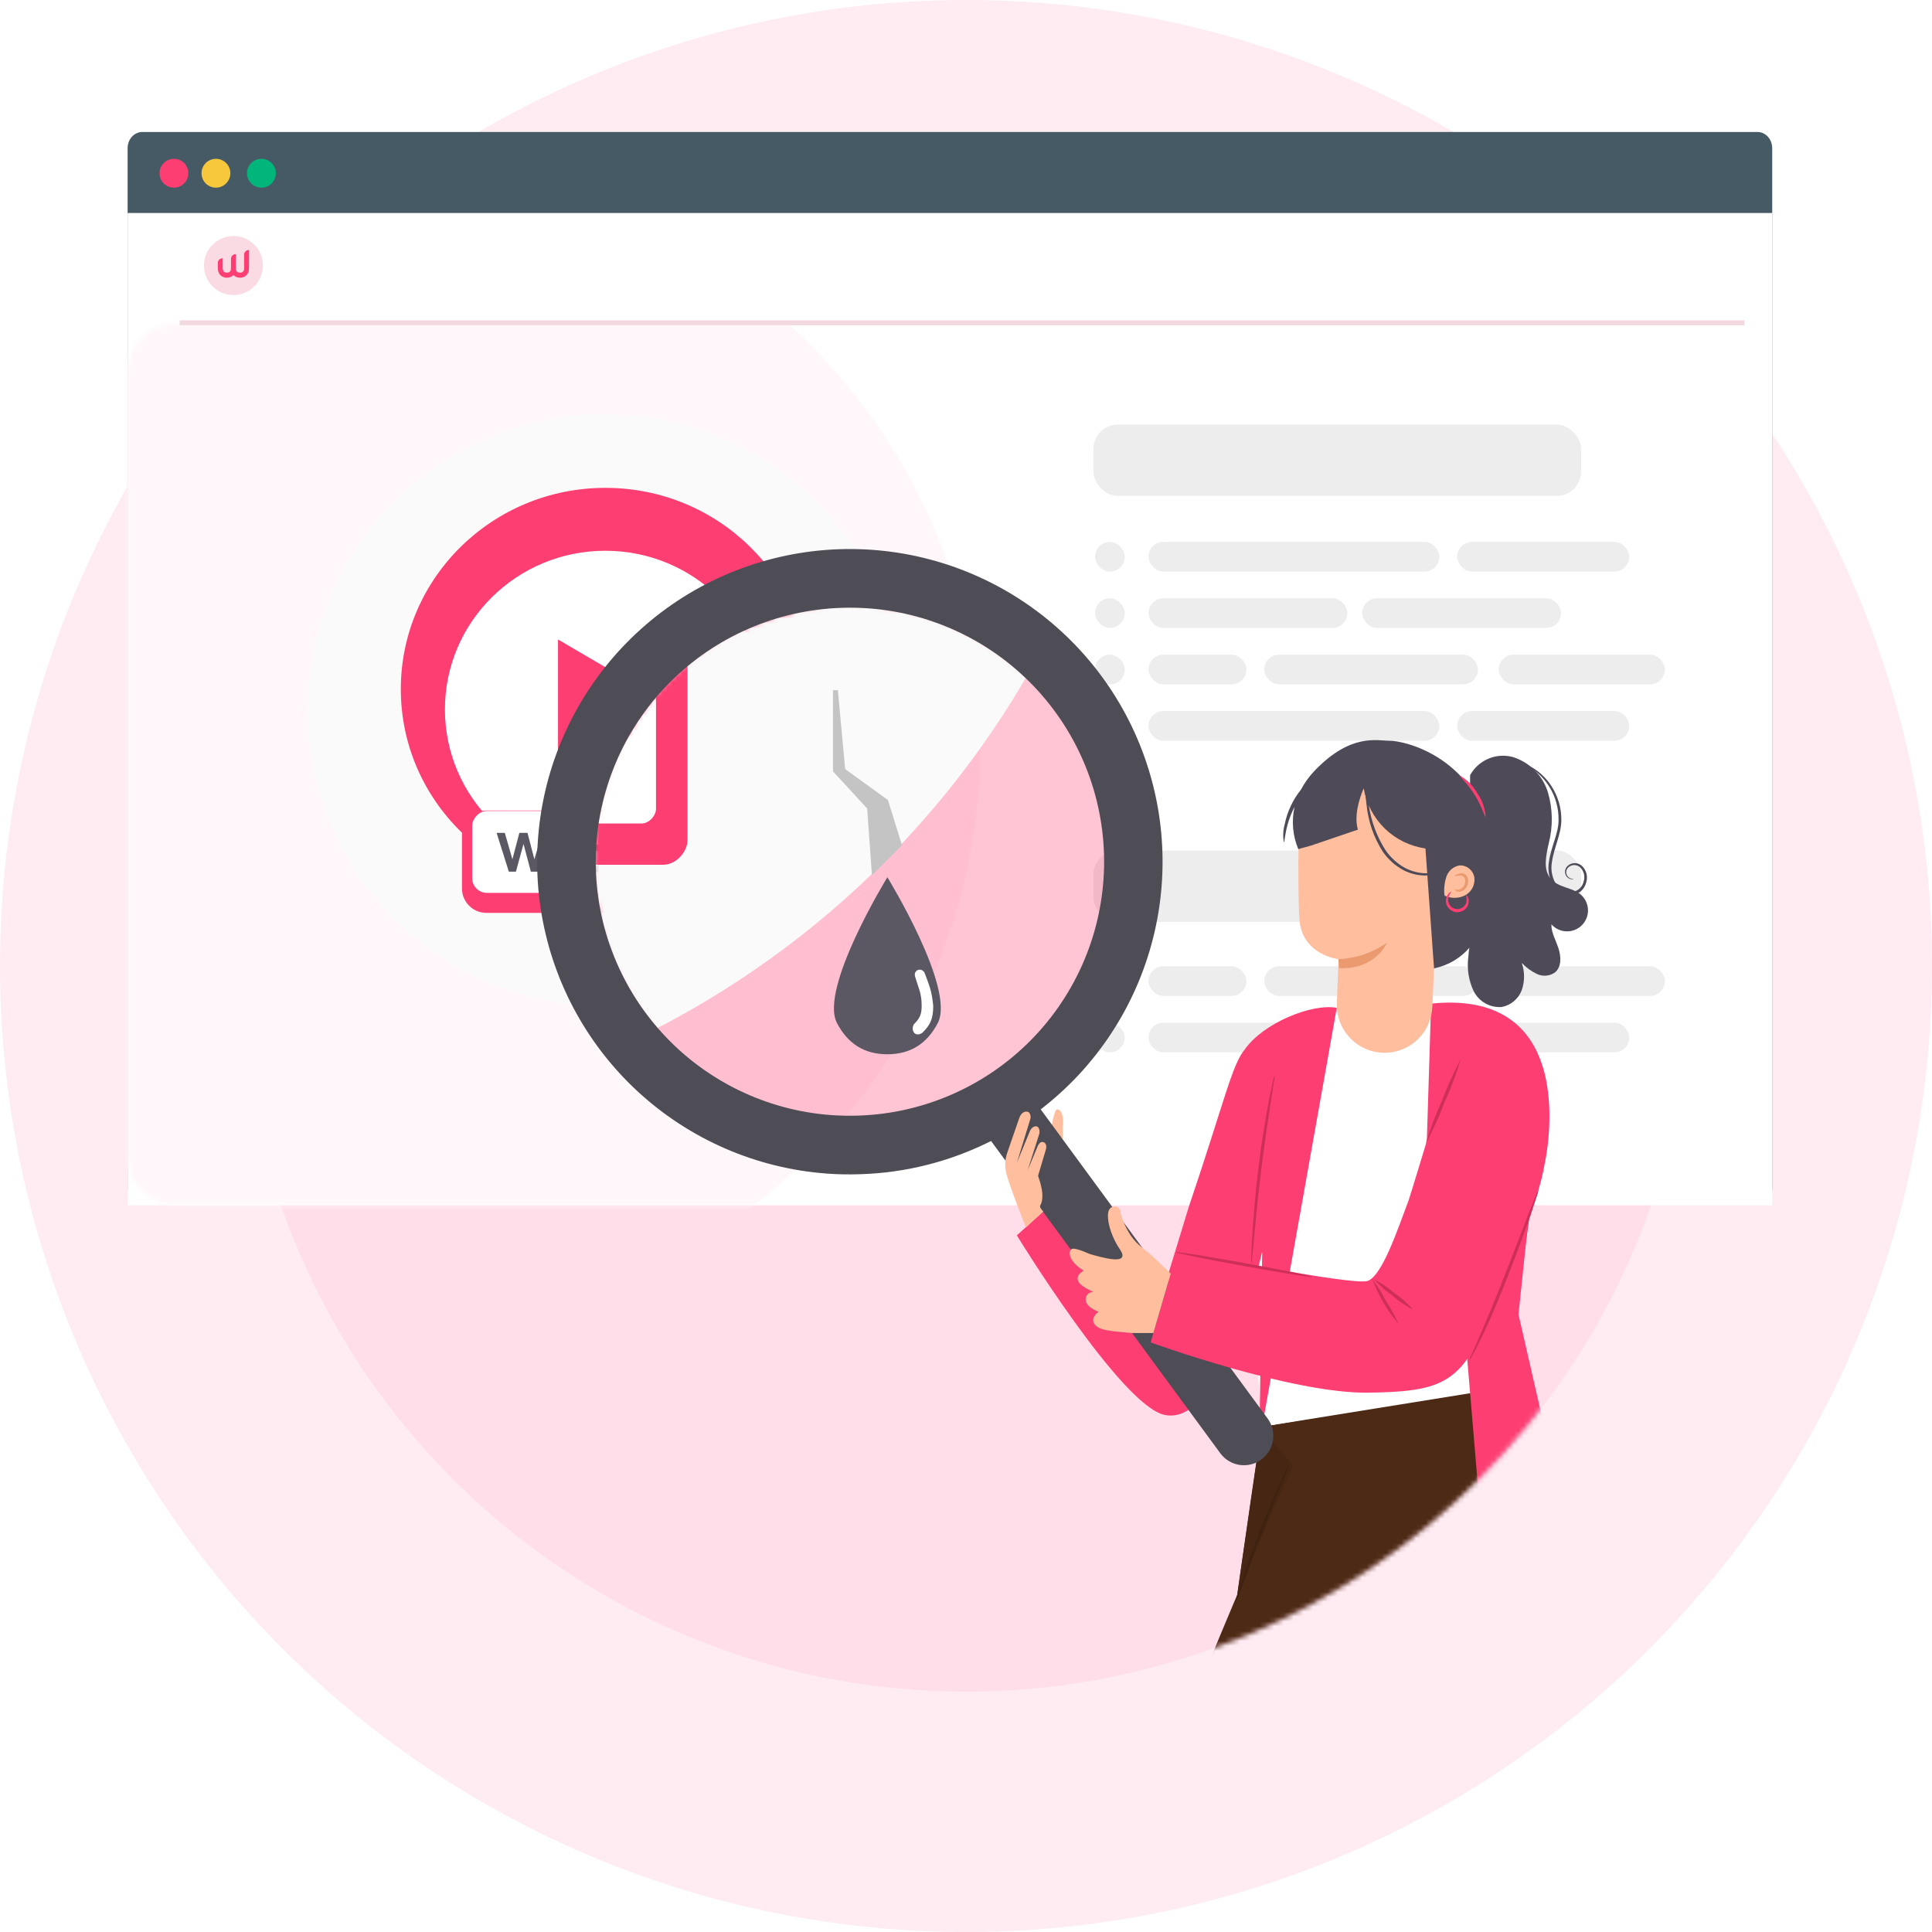 <svg width="395" height="395" viewBox="0 0 395 395" fill="none" xmlns="http://www.w3.org/2000/svg">
<circle r="197.5" transform="matrix(-1 0 0 1 197.5 197.5)" fill="#FFEBF2"/>
<circle r="148.353" transform="matrix(-1 0 0 1 197.5 197.5)" fill="#FFDDE9"/>
<g filter="url(#filter0_d)">
<path d="M359.316 22.982H29.107C27.441 22.982 26.091 24.466 26.091 26.297V238.863C26.091 240.694 27.441 242.178 29.107 242.178H359.316C360.982 242.178 362.333 240.694 362.333 238.863V26.297C362.333 24.466 360.982 22.982 359.316 22.982Z" fill="#455A64"/>
<path d="M26.091 39.548H362.333V242.428H26.091V39.548Z" fill="white"/>
<mask id="mask0" mask-type="alpha" maskUnits="userSpaceOnUse" x="26" y="62" width="337" height="181">
<path d="M36.091 62.106H352.095C357.618 62.106 362.095 66.584 362.095 72.106V232.383C362.095 237.905 357.618 242.383 352.095 242.383H36.091C30.568 242.383 26.091 237.905 26.091 232.383V72.106C26.091 66.584 30.568 62.106 36.091 62.106Z" fill="white"/>
</mask>
<g mask="url(#mask0)">
<rect x="223.546" y="82.816" width="99.727" height="14.575" rx="5" fill="#EDEDED"/>
<rect x="223.546" y="169.893" width="99.727" height="14.575" rx="5" fill="#EDEDED"/>
<rect x="223.894" y="118.318" width="6.068" height="6.068" rx="3.034" fill="#EDEDED"/>
<rect x="234.816" y="118.318" width="40.653" height="6.068" rx="3.034" fill="#EDEDED"/>
<rect x="278.502" y="118.318" width="40.653" height="6.068" rx="3.034" fill="#EDEDED"/>
<rect x="223.894" y="129.847" width="6.068" height="6.068" rx="3.034" fill="#EDEDED"/>
<rect x="234.816" y="129.847" width="20.023" height="6.068" rx="3.034" fill="#EDEDED"/>
<rect x="258.479" y="129.847" width="43.687" height="6.068" rx="3.034" fill="#EDEDED"/>
<rect x="306.413" y="129.847" width="33.978" height="6.068" rx="3.034" fill="#EDEDED"/>
<rect x="223.894" y="193.557" width="6.068" height="6.068" rx="3.034" fill="#EDEDED"/>
<rect x="234.816" y="193.556" width="20.023" height="6.068" rx="3.034" fill="#EDEDED"/>
<rect x="258.479" y="193.556" width="43.687" height="6.068" rx="3.034" fill="#EDEDED"/>
<rect x="306.413" y="193.556" width="33.978" height="6.068" rx="3.034" fill="#EDEDED"/>
<rect x="223.546" y="151.858" width="11.507" height="6.137" rx="3.069" fill="#EDEDED"/>
<rect x="234.816" y="106.79" width="59.462" height="6.068" rx="3.034" fill="#EDEDED"/>
<rect x="223.894" y="106.79" width="6.068" height="6.068" rx="3.034" fill="#EDEDED"/>
<rect x="297.919" y="106.79" width="35.192" height="6.068" rx="3.034" fill="#EDEDED"/>
<rect x="234.816" y="141.375" width="59.462" height="6.068" rx="3.034" fill="#EDEDED"/>
<rect x="223.894" y="141.375" width="6.068" height="6.068" rx="3.034" fill="#EDEDED"/>
<rect x="297.919" y="141.375" width="35.192" height="6.068" rx="3.034" fill="#EDEDED"/>
<rect x="234.816" y="205.085" width="59.462" height="6.068" rx="3.034" fill="#EDEDED"/>
<rect x="223.894" y="205.085" width="6.068" height="6.068" rx="3.034" fill="#EDEDED"/>
<rect x="297.919" y="205.085" width="35.192" height="6.068" rx="3.034" fill="#EDEDED"/>
<ellipse rx="127.268" ry="120.843" transform="matrix(-1 0 0 1 73.027 149.332)" fill="#FFF7F9"/>
<g filter="url(#filter1_d)">
<ellipse cx="123.677" cy="137.19" rx="60.772" ry="60.492" fill="#FAFAFA"/>
</g>
<ellipse cx="123.774" cy="136.903" rx="41.825" ry="41.161" fill="#FD3E72"/>
<g filter="url(#filter2_i)">
<ellipse cx="123.756" cy="137.041" rx="32.788" ry="32.439" fill="white"/>
</g>
<g filter="url(#filter3_d)">
<path d="M138.503 137.042L114.087 151.343L114.087 122.741L138.503 137.042Z" fill="#FD3E72"/>
</g>
<g filter="url(#filter4_d)">
<rect width="59.297" height="20.928" rx="5" transform="matrix(-1 0 0 1 153.747 159.714)" fill="#FD3E72"/>
</g>
<rect width="55.111" height="16.743" rx="3" transform="matrix(-1 0 0 1 151.655 161.807)" fill="white"/>
<path d="M110.812 166.282L109.269 171.644H109.248L107.847 166.282H106.185L104.773 171.644H104.751L103.209 166.282H101.536L104.032 174.211H105.482L107.024 168.571H107.04L108.534 174.211H109.989L112.485 166.282H110.812Z" fill="#5B5863"/>
<path d="M117.837 171.437C117.837 170.909 117.722 170.434 117.504 170.015C117.281 169.595 116.965 169.268 116.562 169.028C116.153 168.789 115.684 168.669 115.161 168.669C114.779 168.669 114.42 168.74 114.087 168.876C113.749 169.017 113.466 169.208 113.226 169.453C112.986 169.699 112.801 169.998 112.665 170.347C112.523 170.696 112.458 171.078 112.458 171.481C112.458 172.037 112.578 172.533 112.823 172.963C113.068 173.399 113.406 173.732 113.831 173.961C114.256 174.19 114.73 174.304 115.264 174.304C115.788 174.304 116.245 174.211 116.649 174.026C117.047 173.841 117.368 173.59 117.619 173.274L116.671 172.391C116.327 172.805 115.891 173.012 115.368 173.007C115.019 173.007 114.719 172.909 114.474 172.724C114.229 172.538 114.065 172.288 113.978 171.961H117.799C117.82 171.873 117.837 171.699 117.837 171.437ZM115.21 169.955C115.515 169.955 115.771 170.042 115.973 170.211C116.169 170.38 116.311 170.614 116.387 170.909H113.984C114.065 170.603 114.213 170.364 114.431 170.2C114.649 170.037 114.905 169.955 115.21 169.955Z" fill="#5B5863"/>
<path d="M122.137 168.669C121.45 168.669 120.9 168.908 120.491 169.377H120.464V165.993H119.003V174.211H120.398V173.552H120.426C120.818 174.053 121.374 174.304 122.093 174.304C122.464 174.304 122.813 174.239 123.134 174.102C123.456 173.972 123.734 173.781 123.963 173.541C124.192 173.301 124.377 173.001 124.508 172.653C124.639 172.304 124.704 171.917 124.704 171.503C124.704 171.099 124.639 170.718 124.508 170.364C124.377 170.015 124.197 169.715 123.968 169.464C123.739 169.219 123.467 169.023 123.151 168.881C122.835 168.74 122.497 168.669 122.137 168.669ZM121.826 172.996C121.418 172.996 121.074 172.86 120.802 172.582C120.529 172.309 120.393 171.95 120.393 171.508C120.393 171.072 120.524 170.707 120.796 170.418C121.063 170.129 121.407 169.982 121.826 169.982C122.224 169.982 122.557 170.124 122.824 170.402C123.085 170.685 123.222 171.05 123.222 171.508C123.222 171.95 123.091 172.309 122.829 172.582C122.568 172.86 122.235 172.996 121.826 172.996Z" fill="#5B5863"/>
<path d="M132.116 174.211L130.159 171.334V171.312C130.497 171.203 130.786 171.039 131.026 170.827C131.266 170.62 131.451 170.353 131.582 170.031C131.713 169.71 131.784 169.339 131.784 168.925C131.784 168.538 131.724 168.184 131.615 167.868C131.506 167.551 131.337 167.273 131.119 167.034C130.901 166.794 130.612 166.609 130.252 166.478C129.892 166.347 129.484 166.282 129.02 166.282H126.023V174.211H127.571V171.497H128.481L130.258 174.211H132.116ZM127.571 167.677H128.737C129.184 167.677 129.533 167.786 129.783 168.004C130.034 168.222 130.159 168.522 130.159 168.892C130.159 169.268 130.029 169.568 129.773 169.786C129.511 170.004 129.146 170.113 128.672 170.113H127.571V167.677Z" fill="#5B5863"/>
<path d="M134.759 174.211H136.324V167.688H138.52V166.282H132.574V167.688H134.759V174.211Z" fill="#5B5863"/>
<path d="M142.918 174.293C143.583 174.293 144.183 174.157 144.722 173.884C145.256 173.612 145.709 173.247 146.074 172.789L144.924 171.802C144.678 172.108 144.384 172.353 144.035 172.533C143.687 172.718 143.311 172.805 142.918 172.805C142.449 172.805 142.035 172.702 141.67 172.484C141.305 172.266 141.021 171.966 140.82 171.579C140.618 171.198 140.52 170.761 140.52 170.271C140.52 170.048 140.536 169.835 140.58 169.628C140.618 169.426 140.678 169.241 140.754 169.067C140.831 168.892 140.918 168.734 141.027 168.587C141.136 168.445 141.256 168.314 141.392 168.205C141.528 168.096 141.675 167.998 141.839 167.922C141.997 167.846 142.166 167.786 142.351 167.742C142.531 167.704 142.722 167.682 142.918 167.682C143.311 167.682 143.681 167.78 144.03 167.966C144.379 168.151 144.673 168.396 144.924 168.69L146.074 167.709C145.79 167.366 145.469 167.077 145.109 166.843C144.749 166.614 144.384 166.445 144.024 166.341C143.659 166.243 143.289 166.189 142.918 166.189C142.406 166.189 141.937 166.26 141.501 166.396C141.065 166.538 140.689 166.728 140.373 166.979C140.057 167.23 139.784 167.519 139.555 167.857C139.327 168.195 139.158 168.571 139.049 168.979C138.934 169.388 138.88 169.819 138.88 170.271C138.88 170.783 138.95 171.257 139.092 171.693C139.234 172.129 139.425 172.506 139.675 172.822C139.926 173.138 140.22 173.405 140.558 173.628C140.896 173.857 141.261 174.021 141.665 174.13C142.062 174.239 142.482 174.293 142.918 174.293Z" fill="#5B5863"/>
</g>
<circle r="6.03" transform="matrix(-1 0 0 1 47.727 50.292)" fill="#FADAE3"/>
<path d="M50.919 47.102C50.364 47.102 49.918 47.519 49.918 48.036V50.739C49.918 50.852 49.911 50.965 49.897 51.085C49.883 51.201 49.848 51.308 49.793 51.405C49.737 51.502 49.654 51.582 49.544 51.647C49.433 51.712 49.273 51.744 49.072 51.744C48.871 51.744 48.712 51.712 48.601 51.647C48.49 51.582 48.407 51.502 48.352 51.405C48.296 51.308 48.262 51.201 48.248 51.085C48.234 50.969 48.227 50.852 48.227 50.739V47.952C47.673 47.952 47.226 48.369 47.226 48.886V50.736C47.226 50.849 47.219 50.962 47.205 51.082C47.191 51.198 47.157 51.305 47.101 51.402C47.046 51.498 46.963 51.579 46.852 51.644C46.741 51.708 46.582 51.741 46.381 51.741C46.18 51.741 46.02 51.708 45.91 51.644C45.799 51.579 45.716 51.498 45.66 51.402C45.605 51.305 45.57 51.198 45.556 51.082C45.542 50.965 45.535 50.849 45.535 50.736V48.801C44.981 48.801 44.534 49.221 44.534 49.735V50.736C44.534 51.001 44.562 51.234 44.617 51.434C44.673 51.634 44.742 51.805 44.825 51.951C44.912 52.096 45.009 52.215 45.12 52.312C45.231 52.409 45.345 52.487 45.459 52.548C45.726 52.69 46.034 52.768 46.377 52.778C46.727 52.768 47.035 52.69 47.306 52.548C47.42 52.487 47.534 52.409 47.642 52.312C47.669 52.287 47.697 52.261 47.725 52.232C47.752 52.261 47.78 52.287 47.808 52.312C47.919 52.409 48.033 52.487 48.147 52.548C48.414 52.69 48.722 52.768 49.065 52.778C49.415 52.768 49.724 52.69 49.994 52.548C50.108 52.487 50.222 52.409 50.33 52.312C50.441 52.215 50.538 52.096 50.624 51.951C50.711 51.805 50.78 51.634 50.832 51.434C50.884 51.234 50.908 51.004 50.908 50.736L50.919 47.102Z" fill="#FD3E72"/>
<path d="M356.658 61.995H36.731" stroke="#F2D9E0"/>
<path d="M56.397 31.417C56.397 32.001 56.224 32.571 55.899 33.056C55.575 33.541 55.114 33.92 54.575 34.143C54.036 34.366 53.443 34.425 52.87 34.311C52.298 34.197 51.772 33.916 51.36 33.503C50.947 33.091 50.666 32.565 50.552 31.993C50.438 31.42 50.497 30.827 50.72 30.288C50.944 29.749 51.322 29.288 51.807 28.964C52.292 28.64 52.862 28.467 53.446 28.467C53.834 28.467 54.217 28.543 54.575 28.691C54.933 28.839 55.258 29.057 55.532 29.331C55.806 29.605 56.024 29.93 56.172 30.288C56.32 30.646 56.397 31.03 56.397 31.417Z" fill="#00B67A"/>
<path d="M38.511 31.417C38.511 32.001 38.338 32.571 38.014 33.056C37.69 33.541 37.229 33.92 36.69 34.143C36.151 34.366 35.557 34.425 34.985 34.311C34.413 34.197 33.887 33.916 33.474 33.503C33.062 33.091 32.781 32.565 32.667 31.993C32.553 31.42 32.611 30.827 32.835 30.288C33.058 29.749 33.436 29.288 33.922 28.964C34.407 28.64 34.977 28.467 35.561 28.467C35.948 28.467 36.332 28.543 36.69 28.691C37.048 28.839 37.373 29.057 37.647 29.331C37.921 29.605 38.138 29.93 38.287 30.288C38.435 30.646 38.511 31.03 38.511 31.417Z" fill="#FD3E72"/>
<path d="M47.099 31.417C47.099 32.002 46.925 32.574 46.599 33.059C46.274 33.545 45.811 33.923 45.27 34.146C44.73 34.368 44.135 34.425 43.562 34.309C42.988 34.192 42.463 33.908 42.051 33.492C41.64 33.077 41.361 32.548 41.251 31.974C41.141 31.4 41.203 30.805 41.431 30.267C41.659 29.728 42.042 29.27 42.531 28.949C43.021 28.629 43.594 28.461 44.179 28.467C44.956 28.475 45.699 28.789 46.245 29.342C46.792 29.894 47.099 30.64 47.099 31.417Z" fill="#F8C83C"/>
</g>
<mask id="mask1" mask-type="alpha" maskUnits="userSpaceOnUse" x="49" y="49" width="297" height="297">
<circle r="148.353" transform="matrix(-1 0 0 1 197.5 197.5)" fill="#FFDDE9"/>
</mask>
<g mask="url(#mask1)">
<path d="M213.921 238.545C213.921 238.545 215.032 226.702 216.155 226.802C217.278 226.901 217.465 228.998 217.328 230.021C217.191 231.045 217.328 235.013 217.328 235.013L213.921 238.545Z" fill="#FFBE9D"/>
<path d="M315.541 228.848L309.862 268.782L336.069 383.268L263.689 389.058L294.811 205.625C294.811 205.625 315.478 202.354 315.541 228.848Z" fill="#C62F59"/>
<path d="M257.936 291.707C257.936 291.707 243.959 384.541 245.993 389.046C248.027 393.551 293.277 439.874 293.277 439.874L310.262 410.785C310.262 410.785 280.311 377.602 280.748 375.842C281.185 374.083 302.337 284.231 302.337 284.231L257.936 291.707Z" fill="#4D2A15"/>
<path d="M252.969 325.975C253.106 324.989 264.375 299.643 264.375 299.643L258.897 291.931L257.936 291.719L252.969 325.975Z" fill="#472613"/>
<path d="M310.274 282.971L311.11 286.415C313.612 296.574 312.087 307.306 306.855 316.366L268.968 382.045C266.278 386.709 264.32 391.76 263.165 397.02L253.73 439.45C253.73 439.45 223.942 440.46 222.657 439.45C221.371 438.439 226.5 410.348 229.92 389.07C232.503 373.022 253.968 323.217 264.375 299.693L257.936 291.756L269.167 289.897L310.274 282.971Z" fill="#4D2A15"/>
<path d="M263.552 299.419C263.119 300.839 262.589 302.227 261.967 303.575C260.943 306.071 259.471 309.627 257.998 313.558C256.526 317.489 255.165 321.046 254.254 323.542C253.796 324.949 253.246 326.325 252.607 327.66C252.649 327.264 252.737 326.875 252.869 326.499C253.081 325.763 253.406 324.702 253.83 323.392C254.679 320.784 255.939 317.152 257.449 313.296C258.959 309.44 260.469 305.896 261.605 303.4C262.179 302.152 262.653 301.154 263.003 300.467C263.141 300.096 263.325 299.744 263.552 299.419Z" fill="#3F2210"/>
<path d="M260.444 409.562C260.417 409.317 260.417 409.07 260.444 408.826C260.507 408.276 260.607 407.578 260.706 406.729C260.806 405.88 260.981 404.707 261.268 403.422C261.555 402.137 261.78 400.676 262.229 399.092C262.441 398.305 262.666 397.469 262.89 396.596C263.115 395.722 263.439 394.849 263.726 393.925C264.275 392.078 265.037 390.181 265.785 388.11C267.541 383.733 269.532 379.455 271.751 375.293C275.855 367.787 280.384 360.521 285.316 353.529C287.175 350.834 288.722 348.675 289.808 347.19L291.056 345.493C291.197 345.288 291.356 345.096 291.53 344.919C291.436 345.149 291.314 345.367 291.168 345.568C290.856 346.017 290.482 346.603 290.008 347.327L285.677 353.779C282.121 359.233 277.129 366.808 272.35 375.543C270.143 379.682 268.148 383.931 266.372 388.272C265.611 390.294 264.825 392.203 264.263 394.037C263.963 394.961 263.651 395.834 263.402 396.683C263.152 397.532 262.928 398.368 262.716 399.179C262.241 400.751 261.954 402.211 261.655 403.472C261.355 404.732 261.143 405.843 260.993 406.741C260.844 407.64 260.719 408.276 260.619 408.813C260.587 409.068 260.528 409.319 260.444 409.562Z" fill="#3F2210"/>
<path d="M297.595 204.788L268.281 207.283C268.281 207.283 259.546 207.483 249.962 229.746L243.073 251.835L255.465 254.48V255.728L257.961 291.706L310.823 283.195C310.936 278.628 308.328 271.964 306.418 265.724C308.402 260.795 316.751 239.281 316.739 228.923C316.739 206.772 297.583 204.862 297.583 204.862" fill="white"/>
<path d="M303.336 257.688C302.042 258.314 300.639 258.683 299.205 258.774C297.8 259.054 296.354 259.054 294.95 258.774C296.319 258.419 297.719 258.197 299.13 258.112C300.515 257.837 301.924 257.695 303.336 257.688Z" fill="white"/>
<path d="M258.061 255.928L257.462 294.976L273.31 206.048C268.044 205.112 258.223 209.255 254.529 214.509C251.883 217.654 250.436 224.892 243.073 246.681L238.555 261.469L220.236 241.415L207.894 252.571C207.894 252.571 229.183 287.351 238.081 289.273C250.186 291.894 258.048 255.928 258.048 255.928" fill="#FD3E72"/>
<path d="M260.594 219.801C260.603 220.313 260.548 220.824 260.432 221.323C260.269 222.421 260.057 223.819 259.795 225.429C259.259 228.898 258.547 233.69 257.886 239.006C257.225 244.322 256.763 249.152 256.438 252.646C256.289 254.293 256.164 255.679 256.051 256.777C256.045 257.291 255.973 257.803 255.839 258.299C255.788 257.789 255.788 257.275 255.839 256.764C255.839 255.779 255.927 254.368 256.027 252.609C256.226 249.102 256.638 244.26 257.274 238.881C257.911 233.503 258.722 228.761 259.371 225.304C259.708 223.582 259.995 222.184 260.207 221.223C260.292 220.738 260.422 220.262 260.594 219.801Z" fill="#CD2F5A"/>
<path d="M299.891 276.806L309.064 385.838L336.693 383.23L310.461 268.744L313.669 238.008L299.891 276.806Z" fill="#FD3E72"/>
<circle opacity="0.3" cx="173.836" cy="176.263" r="52.485" fill="#FD3E72"/>
<mask id="mask2" mask-type="alpha" maskUnits="userSpaceOnUse" x="121" y="123" width="106" height="106">
<circle cx="173.836" cy="176.263" r="52.485" fill="#FD3E72"/>
</mask>
<g mask="url(#mask2)">
<g filter="url(#filter5_d)">
<ellipse cx="48.038" cy="41.109" rx="186.986" ry="186.124" fill="#FAFAFA"/>
<path d="M177.78 161.094L178.69 173.836L183.848 168.679L181.118 159.881L172.32 153.51L170.803 137.127V153.51L177.78 161.094Z" fill="#C4C4C4" stroke="#C4C4C4"/>
</g>
<ellipse cx="48.337" cy="40.226" rx="128.69" ry="126.647" fill="#FD3E72"/>
<g filter="url(#filter6_i)">
<ellipse cx="48.283" cy="40.652" rx="100.883" ry="99.81" fill="white"/>
</g>
<g filter="url(#filter7_d)">
<rect width="182.448" height="64.394" rx="5" transform="matrix(-1 0 0 1 140.562 110.412)" fill="#FD3E72"/>
</g>
<rect width="169.57" height="51.515" rx="3" transform="matrix(-1 0 0 1 134.122 116.851)" fill="white"/>
</g>
<g filter="url(#filter8_d)">
<path d="M181.426 175.353C181.426 175.353 167.453 198.08 171.109 205.138C173.305 209.377 176.699 211.547 181.426 211.547C186.152 211.547 189.546 209.377 191.742 205.138C195.398 198.08 181.426 175.353 181.426 175.353Z" fill="#5B5863"/>
<path d="M190.302 201.645C189.961 198.572 189.619 197.889 188.595 195.157C188.339 194.474 187.329 194.654 187.571 195.499C188.254 197.889 188.936 198.913 188.936 201.645C188.936 203.352 188.595 204.377 187.229 205.742C186.888 206.425 187.229 207.45 188.254 206.767C189.619 205.401 190.301 204.377 190.302 201.645Z" fill="white" stroke="white"/>
</g>
<path d="M259.184 290.034L212.773 226.814C215.524 224.695 218.099 222.358 220.473 219.825C230.369 209.232 236.371 195.59 237.495 181.137C238.618 166.684 234.796 152.278 226.656 140.283C218.516 128.288 206.541 119.415 192.695 115.12C178.85 110.826 163.955 111.364 150.456 116.647C136.956 121.93 125.653 131.644 118.4 144.196C111.147 156.748 108.376 171.392 110.54 185.726C112.704 200.06 119.675 213.233 130.31 223.084C140.946 232.935 154.613 238.88 169.07 239.942C171.35 240.109 173.637 240.15 175.922 240.067C185.212 239.781 194.328 237.464 202.627 233.278L249.512 297.147C250.46 298.423 251.875 299.271 253.447 299.505C255.02 299.739 256.62 299.34 257.899 298.395C259.173 297.453 260.024 296.046 260.264 294.48C260.505 292.913 260.117 291.315 259.184 290.034ZM175.572 228.086C173.716 228.147 171.859 228.114 170.006 227.987C156.736 227.03 144.339 221.018 135.372 211.189C126.404 201.361 121.551 188.466 121.811 175.164C122.072 161.861 127.428 149.167 136.774 139.697C146.12 130.228 158.743 124.706 172.041 124.271C173.917 124.208 175.796 124.245 177.669 124.383C190.918 125.373 203.285 131.403 212.224 141.233C221.163 151.062 225.995 163.944 225.727 177.228C225.458 190.511 220.109 203.187 210.78 212.647C201.451 222.107 188.851 227.633 175.572 228.086Z" fill="#4E4C54"/>
<path d="M240.752 255.653L235.248 274.46C235.248 274.46 264.051 284.93 279.65 284.73C294.263 284.556 298.444 282.896 303.585 271.103C308.727 259.31 314.567 245.757 315.815 237.908C315.815 237.908 324.064 201.98 292.591 205.187L291.718 233.278C291.718 233.278 288.236 244.796 287.974 245.47C285.628 251.71 282.583 260.783 279.638 261.881C276.692 262.979 240.752 255.653 240.752 255.653Z" fill="#FD3E72"/>
<path d="M285.952 270.716C283.634 267.992 281.817 264.878 280.586 261.519C281.651 262.94 282.591 264.452 283.394 266.036C284.374 267.523 285.23 269.088 285.952 270.716Z" fill="#CD2F5A"/>
<path d="M288.897 267.758C287.394 266.983 285.99 266.027 284.717 264.913C283.333 263.96 282.075 262.836 280.973 261.569C282.473 262.35 283.876 263.305 285.153 264.414C286.537 265.367 287.795 266.49 288.897 267.758Z" fill="#CD2F5A"/>
<path d="M298.681 216.518C297.767 219.52 296.658 222.459 295.362 225.316C294.259 228.253 292.962 231.112 291.48 233.877C292.384 230.874 293.489 227.934 294.788 225.079C295.891 222.141 297.192 219.281 298.681 216.518Z" fill="#CD2F5A"/>
<path d="M314.567 243.262C314.485 243.755 314.347 244.236 314.155 244.697C313.806 245.72 313.369 247.006 312.907 248.516C311.759 251.735 310.149 256.178 308.253 260.995C306.356 265.812 304.509 270.192 302.986 273.275C302.25 274.822 301.626 276.058 301.164 276.894C300.96 277.338 300.704 277.757 300.403 278.142C300.537 277.662 300.721 277.198 300.952 276.757C301.389 275.771 301.926 274.523 302.575 273.013C303.947 269.88 305.757 265.525 307.666 260.683C309.575 255.841 311.21 251.548 312.483 248.204C313.107 246.619 313.631 245.334 313.993 244.46C314.147 244.044 314.339 243.643 314.567 243.262Z" fill="#CD2F5A"/>
<path d="M268.281 261.057C268.281 261.232 262.042 260.234 254.279 258.836C246.517 257.438 240.353 256.166 240.39 256.003C240.427 255.841 246.63 256.827 254.392 258.225C262.154 259.622 268.319 260.895 268.281 261.057Z" fill="#CD2F5A"/>
<path d="M300.565 158.489C301.407 156.957 302.747 155.759 304.362 155.091C305.978 154.424 307.773 154.329 309.451 154.82C311.111 155.366 312.616 156.303 313.839 157.552C315.061 158.8 315.966 160.325 316.477 161.996C317.462 165.362 317.527 168.93 316.664 172.329C316.115 174.825 315.416 177.708 317.038 179.629C318.66 181.551 321.431 181.377 323.215 182.924C323.656 183.311 324.012 183.784 324.262 184.314C324.512 184.844 324.65 185.42 324.668 186.006C324.687 186.592 324.584 187.175 324.368 187.72C324.152 188.264 323.826 188.759 323.41 189.172C322.995 189.586 322.499 189.91 321.954 190.124C321.408 190.338 320.825 190.438 320.239 190.417C319.653 190.396 319.078 190.256 318.549 190.004C318.02 189.751 317.548 189.393 317.163 188.951C317.163 190.686 318.111 192.271 318.648 193.943C319.185 195.615 319.259 197.687 317.937 198.798C317.411 199.177 316.794 199.409 316.15 199.47C315.505 199.532 314.855 199.42 314.268 199.147C313.095 198.591 312.033 197.826 311.135 196.888C311.747 198.68 311.747 200.625 311.135 202.417C310.806 203.301 310.253 204.084 309.532 204.692C308.81 205.3 307.944 205.711 307.017 205.886C305.842 205.973 304.668 205.707 303.645 205.122C302.623 204.537 301.798 203.66 301.277 202.604C300.275 200.469 299.898 198.093 300.191 195.753C300.453 192.109 301.439 188.54 301.838 184.921C302.48 181.293 302.01 177.557 300.49 174.201" fill="#4E4A57"/>
<path d="M321.718 179.767C321.718 179.767 321.568 179.854 321.244 179.767C321.011 179.729 320.79 179.637 320.6 179.498C320.409 179.359 320.253 179.178 320.145 178.968C319.969 178.621 319.924 178.222 320.018 177.844C320.112 177.466 320.339 177.134 320.657 176.909C321.067 176.596 321.576 176.441 322.091 176.47C322.606 176.5 323.094 176.713 323.465 177.072C323.902 177.496 324.212 178.034 324.36 178.625C324.507 179.216 324.487 179.836 324.301 180.416C324.139 181.076 323.788 181.675 323.29 182.138C322.743 182.63 322.041 182.917 321.306 182.949C320.552 182.997 319.8 182.833 319.135 182.475C318.449 182.089 317.877 181.53 317.475 180.853C316.686 179.442 316.404 177.804 316.676 176.21C317.138 173.003 318.685 170.32 318.648 167.625C318.683 165.245 318.034 162.906 316.776 160.886C315.929 159.516 314.828 158.322 313.531 157.367C312.608 156.693 312.021 156.443 312.059 156.381C312.096 156.318 312.209 156.381 312.496 156.543C312.903 156.718 313.296 156.927 313.669 157.167C315.059 158.073 316.244 159.259 317.15 160.649C318.513 162.724 319.233 165.155 319.222 167.637C319.222 170.495 317.712 173.265 317.288 176.298C317.038 177.748 317.289 179.24 317.999 180.528C318.32 181.109 318.795 181.589 319.372 181.915C319.95 182.241 320.606 182.4 321.269 182.375C321.855 182.34 322.414 182.117 322.863 181.74C323.313 181.362 323.629 180.85 323.765 180.279C323.935 179.786 323.966 179.256 323.854 178.747C323.741 178.239 323.49 177.771 323.128 177.396C322.832 177.095 322.439 176.908 322.019 176.869C321.598 176.83 321.178 176.942 320.832 177.184C320.566 177.36 320.369 177.623 320.275 177.928C320.182 178.233 320.198 178.561 320.32 178.856C320.408 179.044 320.535 179.211 320.692 179.346C320.849 179.482 321.033 179.583 321.231 179.642C321.543 179.767 321.705 179.73 321.718 179.767Z" fill="#4E4A57"/>
<path d="M292.841 205.886L294.513 167.799L279.388 156.343L265.661 163.069C265.661 163.069 265.199 180.328 265.661 187.816C266.122 195.303 273.672 196.102 273.672 196.102C273.672 196.102 273.498 200.482 273.323 205.1C273.274 206.422 273.494 207.74 273.969 208.975C274.444 210.21 275.165 211.336 276.088 212.285C277.01 213.233 278.116 213.984 279.337 214.493C280.559 215.002 281.871 215.258 283.194 215.245C285.693 215.213 288.085 214.225 289.879 212.484C291.673 210.744 292.733 208.383 292.841 205.886Z" fill="#FFBE9D"/>
<path d="M273.635 196.102C277.194 195.95 280.636 194.785 283.556 192.745C283.556 192.745 281.31 198.248 273.797 197.937L273.635 196.102Z" fill="#EB996E"/>
<path d="M316.289 189.325C315.343 189.361 314.405 189.146 313.569 188.701C312.336 188.044 311.311 187.054 310.611 185.844C309.751 184.324 309.012 182.738 308.402 181.101C307.005 177.62 305.907 174.388 305.233 172.029L304.921 170.993C304.921 170.594 304.796 170.232 304.733 169.97C300.64 154.358 286.925 151.451 284.205 151.451C281.484 151.451 276.206 149.853 268.78 157.565C267.667 158.725 266.722 160.036 265.973 161.459C264.324 163.507 263.19 165.921 262.666 168.497C262.323 169.716 262.264 170.996 262.491 172.241C262.628 172.241 262.653 170.831 263.227 168.66C263.575 167.384 264.06 166.149 264.675 164.978C264.026 167.862 264.292 170.876 265.436 173.601L268.094 172.865L277.628 169.62C276.755 166.675 278.04 163.006 278.751 161.297L278.826 161.234C279.359 164.346 280.867 167.207 283.133 169.406C285.399 171.604 288.304 173.025 291.431 173.464L293.19 197.986C305.869 195.278 305.57 178.319 305.495 174.874C306.069 176.809 306.818 179.042 307.753 181.376C308.371 183.056 309.148 184.674 310.075 186.206C310.856 187.495 311.996 188.527 313.357 189.176C314.279 189.606 315.307 189.758 316.314 189.612C316.684 189.579 317.038 189.445 317.338 189.226C316.986 189.237 316.636 189.27 316.289 189.325Z" fill="#4E4A57"/>
<path d="M295.312 182.999C295.186 181.737 295.322 180.463 295.711 179.255C295.908 178.663 296.261 178.134 296.733 177.726C297.206 177.317 297.779 177.044 298.394 176.934C299.12 176.901 299.833 177.138 300.395 177.599C300.957 178.059 301.329 178.712 301.439 179.43C301.522 180.145 301.39 180.868 301.061 181.508C300.733 182.148 300.221 182.675 299.592 183.024C298.951 183.358 298.244 183.542 297.522 183.564C296.8 183.585 296.083 183.443 295.424 183.149" fill="#FFBE9D"/>
<path d="M297.483 181.913C297.483 181.826 297.895 182.013 298.419 181.851C298.749 181.738 299.035 181.524 299.237 181.24C299.438 180.955 299.545 180.615 299.542 180.266C299.572 180.091 299.564 179.911 299.519 179.738C299.474 179.566 299.392 179.406 299.28 179.268C299.048 179.082 298.753 178.993 298.456 179.018C297.895 179.018 297.508 179.218 297.471 179.13C297.433 179.043 297.72 178.781 298.394 178.581C298.608 178.529 298.83 178.524 299.046 178.567C299.262 178.61 299.465 178.7 299.642 178.831C299.837 179.019 299.985 179.25 300.074 179.506C300.163 179.762 300.19 180.035 300.154 180.303C300.125 180.818 299.928 181.31 299.592 181.701C299.31 182.025 298.919 182.234 298.494 182.288C297.77 182.363 297.433 181.963 297.483 181.913Z" fill="#EB996E"/>
<path d="M299.729 182.937C299.729 182.937 300.291 183.323 300.291 184.322C300.265 184.904 300.014 185.454 299.592 185.857C299.323 186.101 299.003 186.283 298.656 186.391C298.309 186.498 297.943 186.529 297.583 186.481C297.222 186.412 296.88 186.265 296.582 186.049C296.284 185.834 296.038 185.555 295.861 185.233C295.721 184.973 295.634 184.688 295.607 184.394C295.579 184.101 295.61 183.804 295.698 183.523C296.01 182.562 296.647 182.275 296.672 182.375C296.697 182.475 296.272 182.812 296.123 183.623C296.048 184.008 296.095 184.406 296.257 184.763C296.42 185.119 296.689 185.417 297.028 185.613C297.368 185.809 297.759 185.895 298.15 185.858C298.54 185.821 298.909 185.664 299.205 185.407C299.564 185.114 299.796 184.694 299.854 184.234C299.869 183.798 299.827 183.362 299.729 182.937Z" fill="#FD3E72"/>
<path d="M295.337 177.783C295.059 178.041 294.732 178.24 294.376 178.369C293.419 178.786 292.386 178.999 291.343 178.993C289.785 178.986 288.252 178.6 286.876 177.87C285.215 176.966 283.792 175.684 282.72 174.126C280.878 171.249 279.741 167.979 279.4 164.58C279.226 163.332 279.138 162.259 279.088 161.547C279.024 161.171 279.024 160.787 279.088 160.412C279.408 161.766 279.658 163.137 279.837 164.517C280.298 167.806 281.456 170.958 283.232 173.765C284.237 175.244 285.564 176.476 287.113 177.371C288.404 178.074 289.837 178.475 291.306 178.544C292.686 178.558 294.056 178.299 295.337 177.783Z" fill="#4E4A57"/>
<path d="M303.735 167.05C303.548 167.05 302.986 164.891 301.526 162.545C300.066 160.199 298.344 158.714 298.469 158.564C299.981 159.424 301.222 160.691 302.05 162.22C303.058 163.638 303.642 165.313 303.735 167.05Z" fill="#FD3E72"/>
<path d="M235.81 272.538H231.405C227.399 272.151 225.165 272.089 224.042 271.028C222.544 269.593 224.604 268.195 224.604 268.195C224.604 268.195 221.708 267.197 221.983 265.437C222.158 264.189 223.53 264.102 223.53 264.102C223.53 264.102 221.034 263.104 220.473 262.03C219.787 260.583 221.584 259.809 221.584 259.809C218.102 257.663 218.426 255.529 219.225 255.317C220.024 255.104 222.744 256.365 222.744 256.365C225.04 257.014 231.305 258.923 228.984 255.466C226.663 252.009 226.188 248.49 226.713 247.442C226.827 247.167 227.036 246.941 227.301 246.807C227.567 246.672 227.873 246.637 228.162 246.708C228.452 246.779 228.706 246.951 228.88 247.193C229.053 247.435 229.135 247.732 229.109 248.029C229.467 249.389 230.018 250.692 230.743 251.897C231.295 252.868 231.998 253.745 232.827 254.493C233.813 255.366 234.687 256.065 235.436 256.652L239.354 260.396L235.81 272.538Z" fill="#FFBE9D"/>
<path d="M208.393 228.573C208.717 227.625 209.503 226.951 210.352 227.4C210.521 227.599 210.635 227.838 210.683 228.094C210.731 228.35 210.712 228.614 210.627 228.86L207.906 237.708L210.477 231.469C210.801 230.52 211.662 229.946 212.249 230.458C212.395 230.663 212.49 230.9 212.527 231.15C212.564 231.399 212.542 231.654 212.461 231.893L210.115 239.243L212.024 234.651C212.424 233.603 212.885 233.315 213.422 233.553C213.959 233.79 213.971 234.551 213.846 234.975L212.236 240.391C212.586 241.44 213.784 244.722 212.623 246.569C212.623 246.656 212.748 246.968 212.736 247.068L213.285 247.692L209.741 250.949C209.741 250.949 206.409 242.525 205.772 239.992C205.38 238.534 205.45 236.991 205.972 235.574L208.393 228.573Z" fill="#FFBE9D"/>
</g>
<defs>
<filter id="filter0_d" x="11.091" y="11.982" width="366.242" height="249.446" filterUnits="userSpaceOnUse" color-interpolation-filters="sRGB">
<feFlood flood-opacity="0" result="BackgroundImageFix"/>
<feColorMatrix in="SourceAlpha" type="matrix" values="0 0 0 0 0 0 0 0 0 0 0 0 0 0 0 0 0 0 127 0" result="hardAlpha"/>
<feOffset dy="4"/>
<feGaussianBlur stdDeviation="7.5"/>
<feColorMatrix type="matrix" values="0 0 0 0 0 0 0 0 0 0 0 0 0 0 0 0 0 0 0.25 0"/>
<feBlend mode="normal" in2="BackgroundImageFix" result="effect1_dropShadow"/>
<feBlend mode="normal" in="SourceGraphic" in2="effect1_dropShadow" result="shape"/>
</filter>
<filter id="filter1_d" x="47.905" y="65.698" width="151.543" height="150.983" filterUnits="userSpaceOnUse" color-interpolation-filters="sRGB">
<feFlood flood-opacity="0" result="BackgroundImageFix"/>
<feColorMatrix in="SourceAlpha" type="matrix" values="0 0 0 0 0 0 0 0 0 0 0 0 0 0 0 0 0 0 127 0" result="hardAlpha"/>
<feOffset dy="4"/>
<feGaussianBlur stdDeviation="7.5"/>
<feColorMatrix type="matrix" values="0 0 0 0 0 0 0 0 0 0 0 0 0 0 0 0 0 0 0.25 0"/>
<feBlend mode="normal" in2="BackgroundImageFix" result="effect1_dropShadow"/>
<feBlend mode="normal" in="SourceGraphic" in2="effect1_dropShadow" result="shape"/>
</filter>
<filter id="filter2_i" x="90.968" y="104.602" width="65.575" height="68.878" filterUnits="userSpaceOnUse" color-interpolation-filters="sRGB">
<feFlood flood-opacity="0" result="BackgroundImageFix"/>
<feBlend mode="normal" in="SourceGraphic" in2="BackgroundImageFix" result="shape"/>
<feColorMatrix in="SourceAlpha" type="matrix" values="0 0 0 0 0 0 0 0 0 0 0 0 0 0 0 0 0 0 127 0" result="hardAlpha"/>
<feOffset dy="4"/>
<feGaussianBlur stdDeviation="2"/>
<feComposite in2="hardAlpha" operator="arithmetic" k2="-1" k3="1"/>
<feColorMatrix type="matrix" values="0 0 0 0 0 0 0 0 0 0 0 0 0 0 0 0 0 0 0.25 0"/>
<feBlend mode="normal" in2="shape" result="effect1_innerShadow"/>
</filter>
<filter id="filter3_d" x="110.087" y="122.741" width="32.416" height="36.602" filterUnits="userSpaceOnUse" color-interpolation-filters="sRGB">
<feFlood flood-opacity="0" result="BackgroundImageFix"/>
<feColorMatrix in="SourceAlpha" type="matrix" values="0 0 0 0 0 0 0 0 0 0 0 0 0 0 0 0 0 0 127 0" result="hardAlpha"/>
<feOffset dy="4"/>
<feGaussianBlur stdDeviation="2"/>
<feComposite in2="hardAlpha" operator="out"/>
<feColorMatrix type="matrix" values="0 0 0 0 0 0 0 0 0 0 0 0 0 0 0 0 0 0 0.25 0"/>
<feBlend mode="normal" in2="BackgroundImageFix" result="effect1_dropShadow"/>
<feBlend mode="normal" in="SourceGraphic" in2="effect1_dropShadow" result="shape"/>
</filter>
<filter id="filter4_d" x="88.451" y="155.714" width="71.297" height="32.928" filterUnits="userSpaceOnUse" color-interpolation-filters="sRGB">
<feFlood flood-opacity="0" result="BackgroundImageFix"/>
<feColorMatrix in="SourceAlpha" type="matrix" values="0 0 0 0 0 0 0 0 0 0 0 0 0 0 0 0 0 0 127 0" result="hardAlpha"/>
<feOffset dy="2"/>
<feGaussianBlur stdDeviation="3"/>
<feComposite in2="hardAlpha" operator="out"/>
<feColorMatrix type="matrix" values="0 0 0 0 0 0 0 0 0 0 0 0 0 0 0 0 0 0 0.25 0"/>
<feBlend mode="normal" in2="BackgroundImageFix" result="effect1_dropShadow"/>
<feBlend mode="normal" in="SourceGraphic" in2="effect1_dropShadow" result="shape"/>
</filter>
<filter id="filter5_d" x="-153.948" y="-156.015" width="403.972" height="402.248" filterUnits="userSpaceOnUse" color-interpolation-filters="sRGB">
<feFlood flood-opacity="0" result="BackgroundImageFix"/>
<feColorMatrix in="SourceAlpha" type="matrix" values="0 0 0 0 0 0 0 0 0 0 0 0 0 0 0 0 0 0 127 0" result="hardAlpha"/>
<feOffset dy="4"/>
<feGaussianBlur stdDeviation="7.5"/>
<feColorMatrix type="matrix" values="0 0 0 0 0 0 0 0 0 0 0 0 0 0 0 0 0 0 0.25 0"/>
<feBlend mode="normal" in2="BackgroundImageFix" result="effect1_dropShadow"/>
<feBlend mode="normal" in="SourceGraphic" in2="effect1_dropShadow" result="shape"/>
</filter>
<filter id="filter6_i" x="-52.6" y="-59.158" width="201.766" height="203.62" filterUnits="userSpaceOnUse" color-interpolation-filters="sRGB">
<feFlood flood-opacity="0" result="BackgroundImageFix"/>
<feBlend mode="normal" in="SourceGraphic" in2="BackgroundImageFix" result="shape"/>
<feColorMatrix in="SourceAlpha" type="matrix" values="0 0 0 0 0 0 0 0 0 0 0 0 0 0 0 0 0 0 127 0" result="hardAlpha"/>
<feOffset dy="4"/>
<feGaussianBlur stdDeviation="2"/>
<feComposite in2="hardAlpha" operator="arithmetic" k2="-1" k3="1"/>
<feColorMatrix type="matrix" values="0 0 0 0 0 0 0 0 0 0 0 0 0 0 0 0 0 0 0.25 0"/>
<feBlend mode="normal" in2="shape" result="effect1_innerShadow"/>
</filter>
<filter id="filter7_d" x="-47.886" y="106.412" width="194.448" height="76.394" filterUnits="userSpaceOnUse" color-interpolation-filters="sRGB">
<feFlood flood-opacity="0" result="BackgroundImageFix"/>
<feColorMatrix in="SourceAlpha" type="matrix" values="0 0 0 0 0 0 0 0 0 0 0 0 0 0 0 0 0 0 127 0" result="hardAlpha"/>
<feOffset dy="2"/>
<feGaussianBlur stdDeviation="3"/>
<feComposite in2="hardAlpha" operator="out"/>
<feColorMatrix type="matrix" values="0 0 0 0 0 0 0 0 0 0 0 0 0 0 0 0 0 0 0.25 0"/>
<feBlend mode="normal" in2="BackgroundImageFix" result="effect1_dropShadow"/>
<feBlend mode="normal" in="SourceGraphic" in2="effect1_dropShadow" result="shape"/>
</filter>
<filter id="filter8_d" x="159.499" y="168.353" width="43.853" height="58.194" filterUnits="userSpaceOnUse" color-interpolation-filters="sRGB">
<feFlood flood-opacity="0" result="BackgroundImageFix"/>
<feColorMatrix in="SourceAlpha" type="matrix" values="0 0 0 0 0 0 0 0 0 0 0 0 0 0 0 0 0 0 127 0" result="hardAlpha"/>
<feOffset dy="4"/>
<feGaussianBlur stdDeviation="5.5"/>
<feComposite in2="hardAlpha" operator="out"/>
<feColorMatrix type="matrix" values="0 0 0 0 0 0 0 0 0 0 0 0 0 0 0 0 0 0 0.25 0"/>
<feBlend mode="normal" in2="BackgroundImageFix" result="effect1_dropShadow"/>
<feBlend mode="normal" in="SourceGraphic" in2="effect1_dropShadow" result="shape"/>
</filter>
</defs>
</svg>
